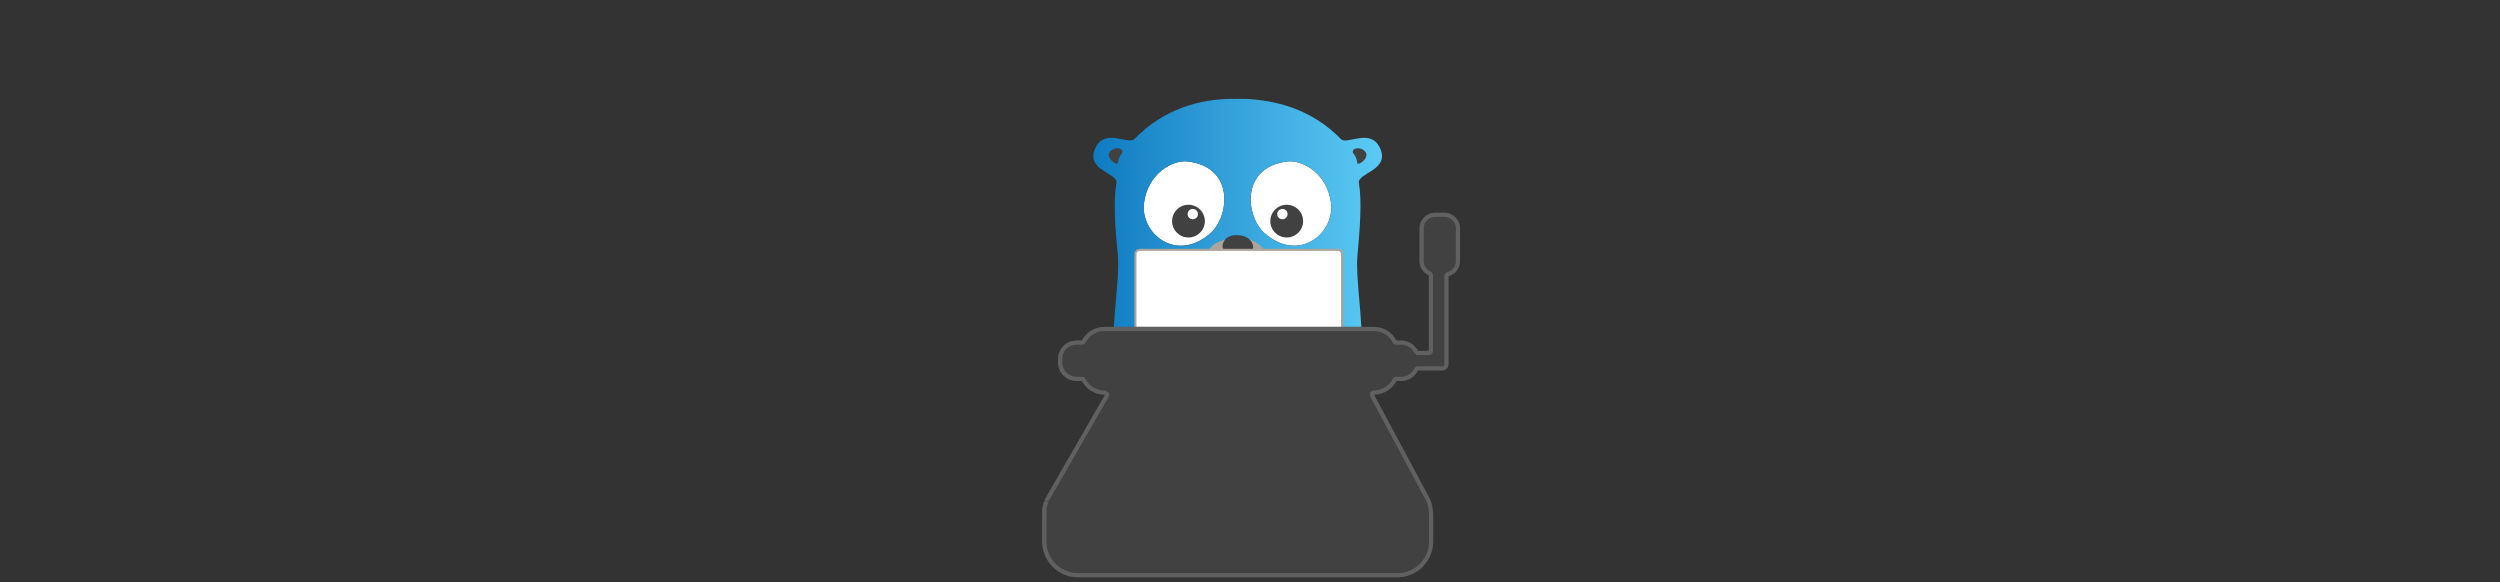 <?xml version="1.0" encoding="UTF-8" standalone="no"?>
<!DOCTYPE svg PUBLIC "-//W3C//DTD SVG 1.1//EN" "http://www.w3.org/Graphics/SVG/1.1/DTD/svg11.dtd">
<svg width="100%" height="100%" viewBox="0 0 601 140" version="1.1" xmlns="http://www.w3.org/2000/svg" xmlns:xlink="http://www.w3.org/1999/xlink" xml:space="preserve" xmlns:serif="http://www.serif.com/" style="fill-rule:evenodd;clip-rule:evenodd;stroke-linejoin:round;stroke-miterlimit:2;">
    <rect x="0" y="0" width="601" height="140" fill="#333333" stroke="none"/>
    <g transform="matrix(1,0,0,1,-201,-6060)">
        <g id="String-Functions" serif:id="String Functions" transform="matrix(0.586,0,0,0.182,201.763,6060)">
            <rect x="0" y="0" width="1024" height="768" style="fill:none;"/>
            <g id="Gopher" transform="matrix(0.191,0,0,0.614,428.045,129.236)">
                <path d="M381.081,363.552C378.301,364.788 373.668,395.058 387.876,396.602C397.452,397.529 423.707,400.618 429.884,396.602C441.931,388.88 440.695,370.347 433.9,365.714C422.471,358.301 384.17,362.008 381.081,363.552ZM302.625,136.834C270.811,133.127 217.375,162.78 209.344,225.792C200.695,291.274 277.915,356.139 352.046,291.274C391.892,256.371 405.792,148.88 302.625,136.834ZM517.606,136.834C414.44,148.88 428.34,256.371 468.185,291.274C542.317,356.139 619.537,291.274 610.888,225.792C603.166,162.78 549.73,133.127 517.606,136.834Z" style="fill:white;fill-rule:nonzero;"/>
                <path d="M715.598,106.873C739.382,155.985 667.104,161.236 670.811,183.166C677.606,222.703 672.973,281.39 667.722,339.151C658.764,437.066 731.969,671.506 579.382,765.714C550.656,783.629 482.394,793.514 415.058,795.058L414.44,795.058C347.104,793.514 269.575,783.629 240.849,765.714C88.571,671.506 161.776,437.066 153.127,339.151C147.568,281.39 142.934,222.703 150.039,183.166C153.745,161.236 81.467,156.293 105.251,106.873C125.637,64.556 175.985,101.931 188.649,88.649C253.205,21.622 331.66,3.707 393.436,2.162L427.413,2.162C488.88,5.251 567.336,21.931 632.201,88.649C644.865,101.931 694.903,64.556 715.598,106.873ZM381.081,363.552C378.301,364.788 373.668,395.058 387.876,396.602C397.452,397.529 423.707,400.618 429.884,396.602C441.931,388.88 440.695,370.347 433.9,365.714C422.471,358.301 384.17,362.008 381.081,363.552ZM302.625,136.834C270.811,133.127 217.375,162.78 209.344,225.792C200.695,291.274 277.915,356.139 352.046,291.274C391.892,256.371 405.792,148.88 302.625,136.834ZM517.606,136.834C414.44,148.88 428.34,256.371 468.185,291.274C542.317,356.139 619.537,291.274 610.888,225.792C603.166,162.78 549.73,133.127 517.606,136.834Z" style="fill:url(#_Linear1);fill-rule:nonzero;"/>
                <path d="M410.425,299.614C429.884,296.834 476.525,319.073 473.436,345.328C469.73,375.907 353.282,379.923 347.104,343.475C343.398,321.236 361.004,307.027 410.425,299.614ZM608.726,769.73C614.903,778.687 615.212,784.865 605.328,789.498C567.645,806.795 533.977,783.629 546.641,777.143C573.514,763.552 590.193,742.239 608.726,769.73ZM211.815,772.819C230.347,745.328 247.027,766.641 273.9,780.232C286.564,786.718 252.896,809.884 215.212,792.587C205.328,787.954 205.637,781.776 211.815,772.819Z" style="fill:rgb(172,163,155);fill-rule:nonzero;"/>
                <path d="M657.838,114.286C659.382,107.799 675.444,104.71 684.402,115.83C695.212,129.112 668.649,147.336 667.413,139.923C664.324,119.846 655.985,120.772 657.838,114.286ZM162.703,114.286C164.556,120.772 156.216,119.846 153.127,139.923C151.892,147.336 125.328,129.112 136.139,115.83C144.788,104.71 160.849,107.799 162.703,114.286ZM515.781,300.428C496.334,300.428 480.569,284.663 480.569,265.216C480.569,245.769 496.334,230.004 515.781,230.004C535.228,230.004 550.993,245.769 550.993,265.216C550.993,284.663 535.228,300.428 515.781,300.428ZM506.515,261.2C512.656,261.2 517.634,256.222 517.634,250.081C517.634,243.94 512.656,238.961 506.515,238.961C500.373,238.961 495.395,243.94 495.395,250.081C495.395,256.222 500.373,261.2 506.515,261.2ZM378.61,314.44C382.317,300.232 395.29,295.598 405.792,295.29C432.664,294.672 442.857,309.189 443.784,320.618C445.637,340.077 370.27,344.71 378.61,314.44ZM304.76,300.428C285.312,300.428 269.547,284.663 269.547,265.216C269.547,245.769 285.312,230.004 304.76,230.004C324.207,230.004 339.972,245.769 339.972,265.216C339.972,284.663 324.207,300.428 304.76,300.428ZM314.026,261.2C320.167,261.2 325.146,256.222 325.146,250.081C325.146,243.94 320.167,238.961 314.026,238.961C307.885,238.961 302.906,243.94 302.906,250.081C302.906,256.222 307.885,261.2 314.026,261.2Z" style="fill:rgb(65,65,65);fill-rule:nonzero;"/>
            </g>
            <g transform="matrix(1.667,0,0,1,-342.808,12.853)">
                <g transform="matrix(0.32,0,0,1.712,412.131,30.365)">
                    <path d="M384.408,280.921L225.458,280.921L225.458,170.895C225.458,169.022 226.977,167.503 228.85,167.503L381.017,167.503C382.89,167.503 384.408,169.022 384.408,170.895L384.408,280.921Z" style="fill:white;fill-rule:nonzero;stroke:rgb(172,163,155);stroke-width:1.6px;"/>
                </g>
                <g transform="matrix(-0.32,0,0,1.712,607.329,-57.723)">
                    <path d="M143.771,239.283C138.652,237.86 134.883,233.158 134.883,227.591L134.883,202.459C134.883,195.77 140.326,190.328 147.015,190.328L153.904,190.328C160.593,190.328 166.036,195.77 166.036,202.459L166.036,227.591C166.036,232.517 163.085,236.767 158.858,238.665L158.858,296.931L167.297,296.931C169.616,292.202 174.481,288.938 180.094,288.938L183.855,288.938C187.07,282.698 193.579,278.421 201.069,278.421L408.472,278.421C415.962,278.421 422.471,282.698 425.686,288.938L429.791,288.938C437.645,288.938 444.036,295.329 444.036,303.183L444.036,305.895C444.036,313.75 437.645,320.14 429.791,320.14L425.686,320.14C422.471,326.38 415.962,330.658 408.472,330.658L408.055,330.658C408.002,330.704 407.947,330.747 407.89,330.789L453.334,410.025L453.39,410.123C455.57,413.959 456.479,418.317 456.12,422.584C456.167,423.254 456.191,423.918 456.191,424.57L456.191,444.019C456.191,459.234 443.871,471.613 428.727,471.613L182.99,471.613C167.846,471.613 155.525,459.234 155.525,444.019L155.525,424.145C155.525,422.923 155.606,421.67 155.766,420.419C155.792,420.212 155.844,420.014 155.916,419.827C156.027,416.631 156.841,413.449 158.366,410.546L158.463,410.362L201.065,330.658C193.577,330.657 187.069,326.379 183.854,320.14L180.094,320.14C174.43,320.14 169.528,316.817 167.234,312.018L148.454,312.018C145.872,312.018 143.771,309.917 143.771,307.335L143.771,239.283Z" style="fill:rgb(65,65,65);"/>
                    <path d="M454.76,413.02C454.339,413.219 453.872,413.327 453.39,413.327C452.237,413.327 451.174,412.708 450.604,411.706C452.46,414.972 453.232,418.683 452.927,422.315C452.913,422.479 452.912,422.644 452.924,422.808C452.966,423.403 452.987,423.992 452.987,424.57L452.987,444.019C452.987,457.463 442.108,468.409 428.727,468.409L182.99,468.409C169.609,468.409 158.729,457.463 158.729,444.019L158.729,424.145C158.729,423.082 158.799,421.992 158.935,420.903C159.045,420.593 159.107,420.267 159.119,419.938C159.213,417.217 159.904,414.508 161.203,412.037L161.191,412.044C161.225,411.988 161.258,411.931 161.289,411.873L161.295,411.861L203.891,332.168C204.422,331.175 204.393,329.977 203.814,329.011C203.235,328.045 202.192,327.454 201.066,327.454C194.816,327.453 189.386,323.88 186.703,318.672C186.153,317.606 185.054,316.936 183.854,316.936L180.094,316.936C175.703,316.936 171.904,314.357 170.125,310.636C169.593,309.523 168.468,308.814 167.234,308.814L148.454,308.814C147.639,308.814 146.975,308.15 146.975,307.335L146.975,239.283C146.975,237.843 146.016,236.58 144.629,236.195C140.861,235.149 138.087,231.688 138.087,227.591L138.087,202.459C138.087,197.537 142.093,193.532 147.015,193.532L153.904,193.532C158.826,193.532 162.832,197.537 162.832,202.459L162.832,227.591C162.832,231.218 160.657,234.344 157.545,235.742C156.394,236.259 155.654,237.403 155.654,238.665L155.654,296.931C155.654,298.701 157.088,300.135 158.858,300.135L167.297,300.135C168.519,300.135 169.635,299.44 170.174,298.342C171.972,294.675 175.742,292.142 180.094,292.142L183.855,292.142C185.054,292.142 186.154,291.472 186.703,290.406C189.387,285.198 194.818,281.625 201.069,281.625L408.472,281.625C414.723,281.625 420.154,285.198 422.837,290.406C423.387,291.472 424.486,292.142 425.686,292.142L429.791,292.142C435.878,292.142 440.832,297.096 440.832,303.183L440.832,305.895C440.832,311.983 435.878,316.936 429.791,316.936L425.686,316.936C424.486,316.936 423.387,317.606 422.837,318.673C420.154,323.881 414.723,327.454 408.472,327.454L408.472,327.5C408.374,327.47 408.265,327.454 408.145,327.454C406.669,327.454 406.344,328.453 406.492,329.662L405.96,328.232C404.674,329.202 404.306,330.98 405.11,332.383L450.553,411.617L453.39,413.327L454.26,411.827C454.244,411.791 454.227,411.756 454.21,411.719C453.96,411.177 453.687,410.645 453.39,410.123L453.334,410.025L407.89,330.789C407.947,330.747 408.002,330.704 408.055,330.658L408.472,330.658C415.962,330.658 422.471,326.38 425.686,320.14L429.791,320.14C437.645,320.14 444.036,313.75 444.036,305.895L444.036,303.183C444.036,295.329 437.645,288.938 429.791,288.938L425.686,288.938C422.471,282.698 415.962,278.421 408.472,278.421L201.069,278.421C193.579,278.421 187.07,282.698 183.855,288.938L180.094,288.938C174.481,288.938 169.616,292.202 167.297,296.931L158.858,296.931L158.858,238.665C163.085,236.767 166.036,232.517 166.036,227.591L166.036,202.459C166.036,195.77 160.593,190.328 153.904,190.328L147.015,190.328C140.326,190.328 134.883,195.77 134.883,202.459L134.883,227.591C134.883,233.158 138.652,237.86 143.771,239.283L143.771,307.335C143.771,309.917 145.872,312.018 148.454,312.018L167.234,312.018C169.528,316.817 174.43,320.14 180.094,320.14L183.854,320.14C187.069,326.379 193.577,330.657 201.065,330.658L158.463,410.362L158.366,410.546C156.841,413.449 156.027,416.631 155.916,419.827C155.844,420.014 155.792,420.212 155.766,420.419C155.606,421.67 155.525,422.923 155.525,424.145L155.525,444.019C155.525,459.234 167.846,471.613 182.99,471.613L428.727,471.613C443.871,471.613 456.191,459.234 456.191,444.019L456.191,424.57C456.191,423.918 456.167,423.254 456.12,422.584C456.391,419.359 455.938,416.083 454.76,413.02ZM158.366,413.75L158.661,413.56L158.683,413.559L158.366,413.75Z" style="fill:rgb(96,96,96);"/>
                </g>
            </g>
        </g>
    </g>
    <defs>
        <linearGradient id="_Linear1" x1="0" y1="0" x2="1" y2="0" gradientUnits="userSpaceOnUse" gradientTransform="matrix(619.975,0,0,792.896,100.437,398.61)"><stop offset="0" style="stop-color:rgb(15,123,193);stop-opacity:1"/><stop offset="1" style="stop-color:rgb(91,203,245);stop-opacity:1"/></linearGradient>
    </defs>
</svg>
